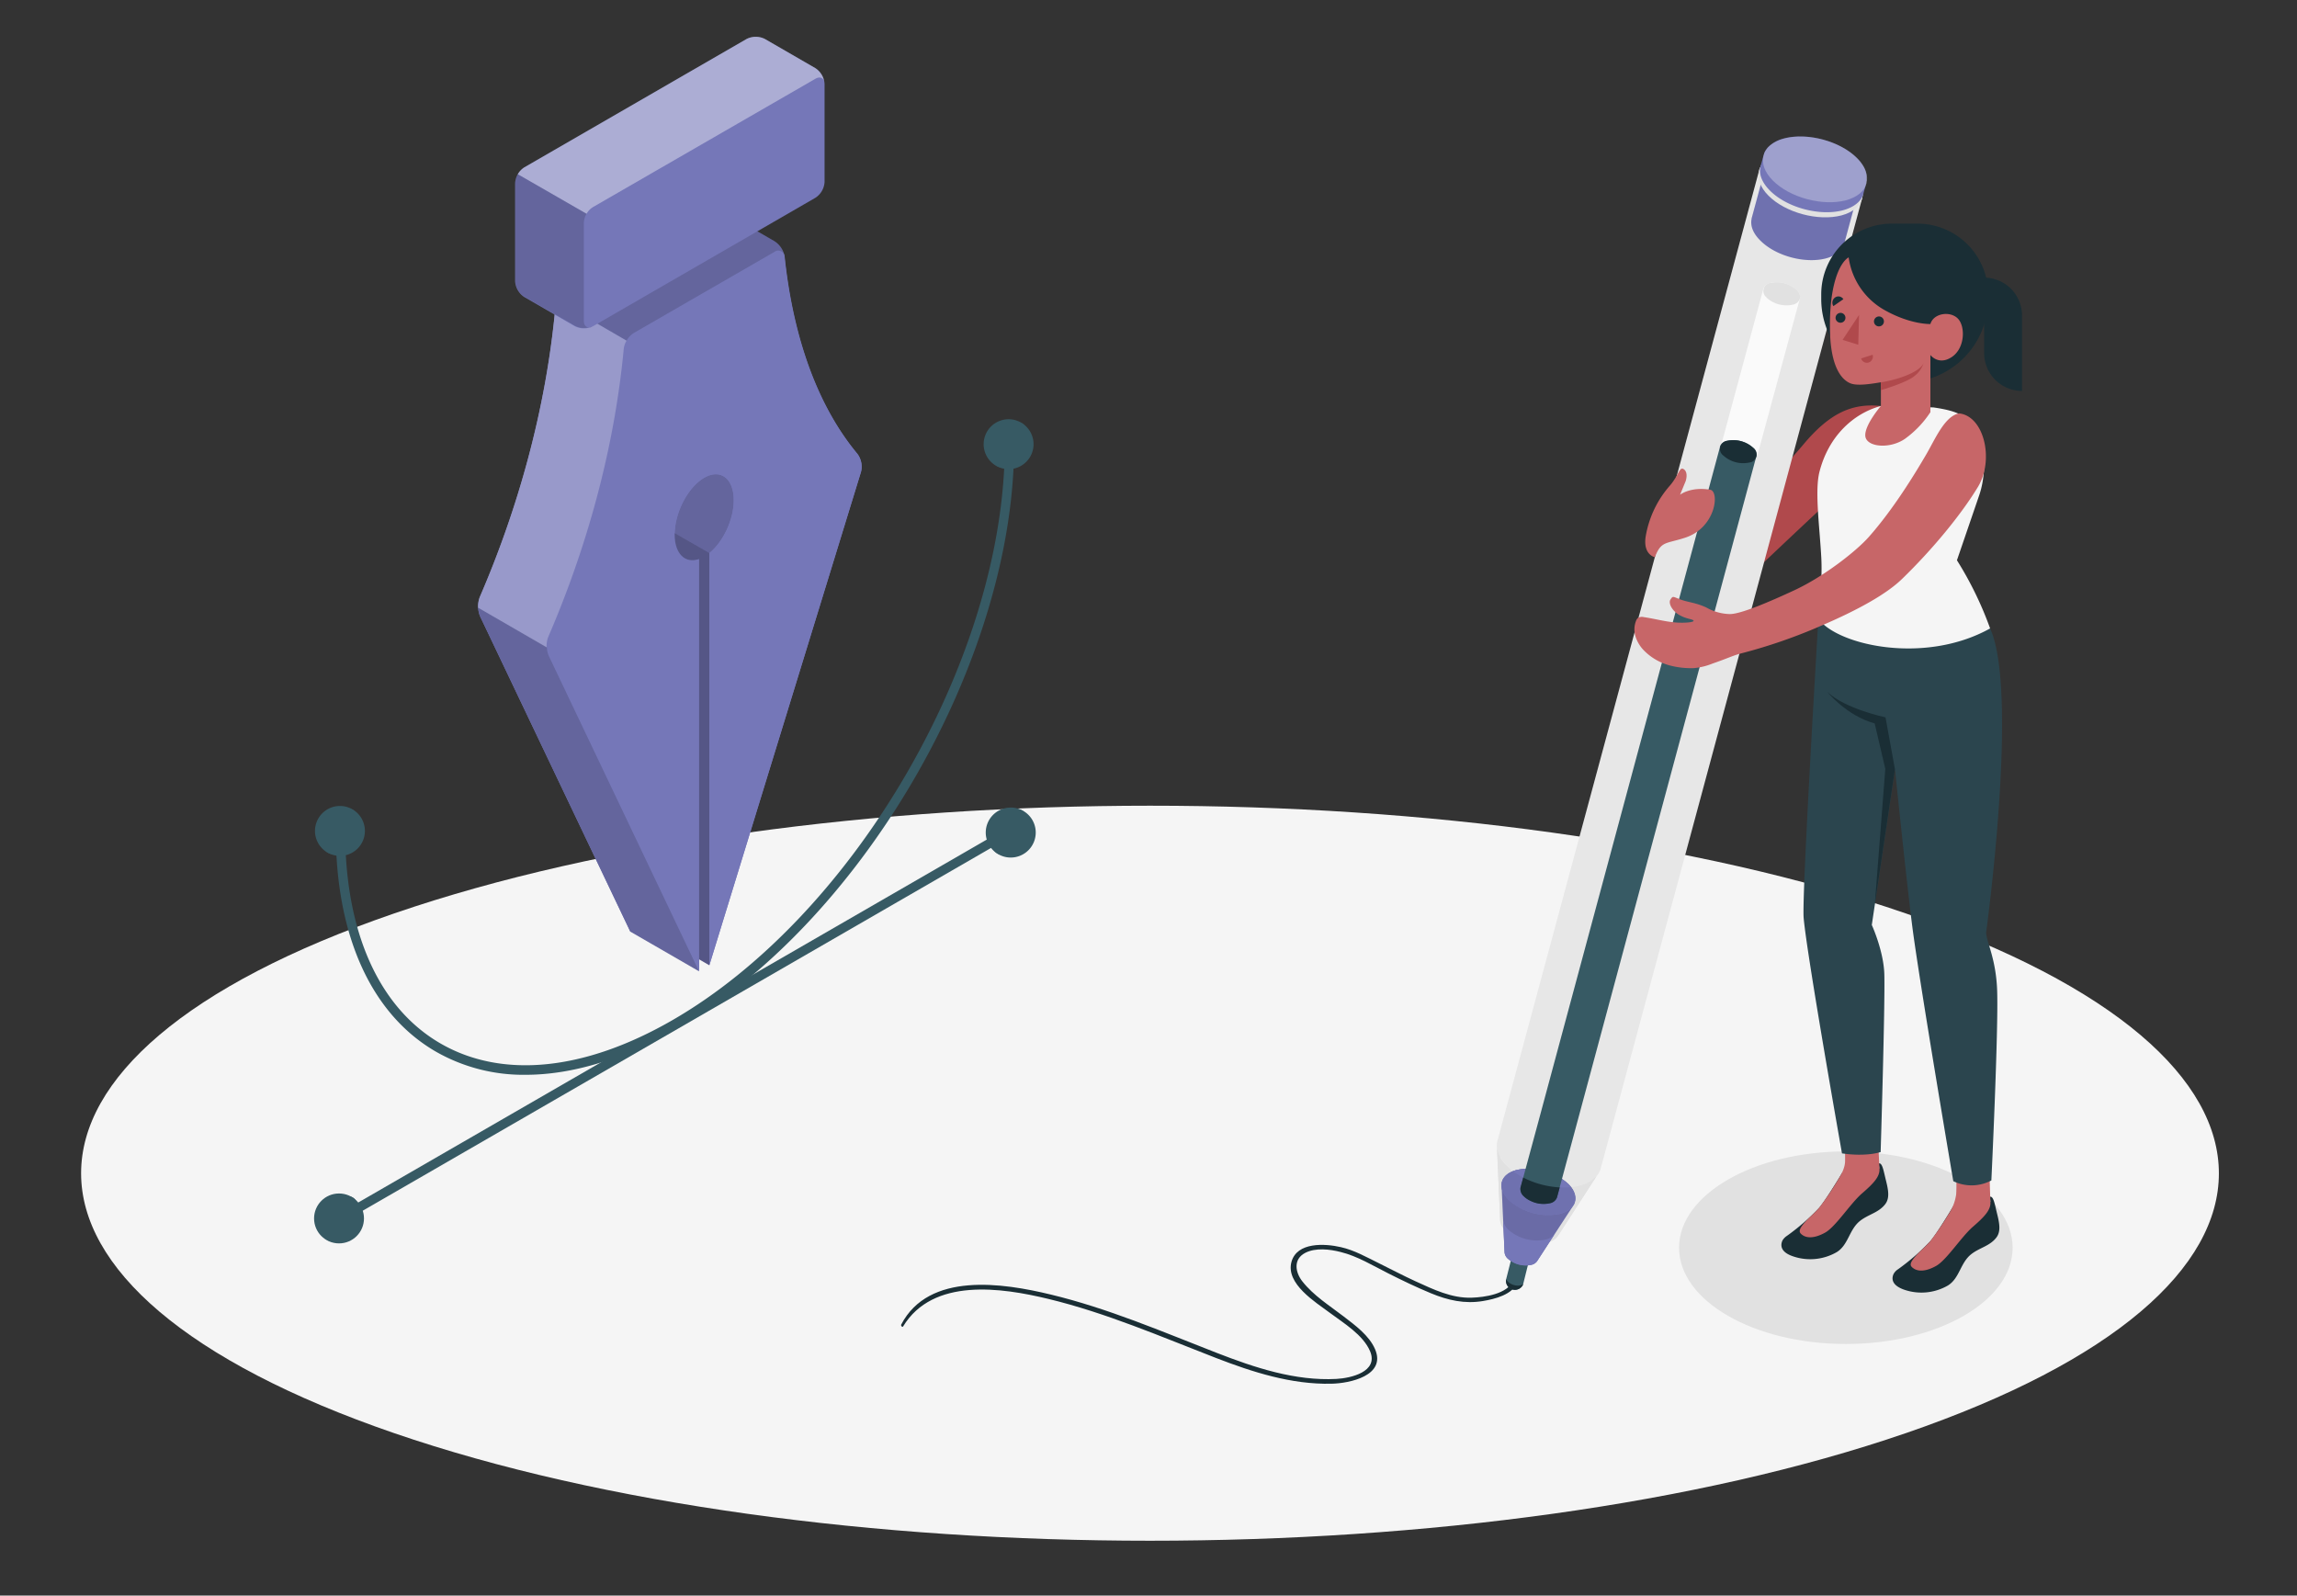 <svg id="Layer_1" data-name="Layer 1" xmlns="http://www.w3.org/2000/svg" xmlns:xlink="http://www.w3.org/1999/xlink" viewBox="0 0 623.19 432.88"><rect x="0" y="0" width="623.19" height="432.88" fill="#333333" stroke="none"/><defs><style>.cls-1{fill:none;}.cls-2{clip-path:url(#clip-path);}.cls-3{clip-path:url(#clip-path-2);}.cls-4{fill:#f5f5f5;}.cls-5{fill:#e1e1e1;}.cls-6{fill:#7577b8;}.cls-7{opacity:0.15;}.cls-17,.cls-8,.cls-9{fill:#fff;}.cls-8{opacity:0.25;}.cls-9{opacity:0.4;}.cls-10{fill:#375a64;}.cls-11{fill:#1a2e35;}.cls-12{fill:#b0494c;}.cls-13{fill:#e7e7e7;}.cls-14{opacity:0.1;}.cls-15{opacity:0.05;}.cls-16{fill:#fafafa;}.cls-17{opacity:0.3;}.cls-18{fill:#c76668;}.cls-19{fill:#2b454e;}</style><clipPath id="clip-path"><rect class="cls-1" x="95.45" y="-457.16" width="475.54" height="431.89"/></clipPath><clipPath id="clip-path-2"><rect class="cls-1" x="95.45" y="-457.16" width="475.54" height="622.76"/></clipPath></defs><title>apply</title><path id="Floor" class="cls-4" d="M106.94,388.81c113.25,38.92,296.87,38.92,410.12,0s113.25-102,0-141-296.87-38.93-410.12,0S-6.31,349.88,106.94,388.81Z"/><ellipse class="cls-5" cx="500.79" cy="338.5" rx="45.25" ry="26.12"/><path class="cls-6" d="M172.39,118.86c-4.44,2.56-8,9.43-8,15.34,0,5.27,2.87,8,6.62,6.72V252.74l-40.75-85.52a7.18,7.18,0,0,1-.08-5.22c10.29-23.81,17.89-50.64,20.47-78.16a6.26,6.26,0,0,1,2.74-4.3l38.07-22A1.72,1.72,0,0,1,194.19,59c2.55,23.81,9.84,41.49,19.72,53.37a5.84,5.84,0,0,1,1,4.91c-5.72,18.62-38.74,126-41.15,133.85V139.29a20,20,0,0,0,6.62-14.36C180.42,119,176.83,116.3,172.39,118.86Z"/><path class="cls-6" d="M233.6,128,192.45,261.87l-2.81-1.63v3.26L171,252.74l-40.75-85.52a7.18,7.18,0,0,1-.08-5.22c10.29-23.81,17.89-50.64,20.47-78.16a6.26,6.26,0,0,1,2.74-4.3l38.07-22a5.51,5.51,0,0,1,5,0l13.68,7.9a6.29,6.29,0,0,1,2.77,4.29c2.55,23.82,9.84,41.49,19.72,53.37A5.81,5.81,0,0,1,233.6,128Z"/><path class="cls-7" d="M199.07,135.69c0,5.28-2.86,11.31-6.62,14.36V261.87l-2.81-1.63V151.68C185.87,153,183,150.25,183,145c0-5.92,3.6-12.8,8-15.36S199.07,129.78,199.07,135.69Z"/><path class="cls-6" d="M233.6,128,192.45,261.87V150.05c3.76-3.05,6.62-9.08,6.62-14.36,0-5.91-3.59-8.63-8-6.07s-8,9.44-8,15.36c0,5.27,2.86,8,6.63,6.7V263.5L148.87,178a7.18,7.18,0,0,1-.08-5.22c10.29-23.81,17.9-50.64,20.49-78.18A6.22,6.22,0,0,1,172,90.31l38.06-22a1.71,1.71,0,0,1,2.77,1.42c2.55,23.82,9.84,41.49,19.72,53.37A5.81,5.81,0,0,1,233.6,128Z"/><path class="cls-8" d="M170,92.41a5.49,5.49,0,0,0-.77,2.19c-2.58,27.54-10.19,54.36-20.48,78.18a6.71,6.71,0,0,0-.44,2.86L129.7,164.87a6.91,6.91,0,0,1,.43-2.87c10.3-23.81,17.9-50.64,20.48-78.16a5.55,5.55,0,0,1,.78-2.21Z"/><path class="cls-7" d="M212.77,69.35a1.67,1.67,0,0,0-2.69-1L172,90.31a5.8,5.8,0,0,0-2,2.1L151.39,81.63a6,6,0,0,1,2-2.09l38.08-22a5.53,5.53,0,0,1,5,0l13.67,7.9A6.32,6.32,0,0,1,212.77,69.35Z"/><path class="cls-6" d="M142.24,45.41l60.3-34.82a5.45,5.45,0,0,1,5,0l13.68,7.9a5.47,5.47,0,0,1,2.49,4.3V49.36a5.46,5.46,0,0,1-2.49,4.3l-60.3,34.83a5.51,5.51,0,0,1-5,0l-13.68-7.91a5.5,5.5,0,0,1-2.49-4.3V49.71A5.5,5.5,0,0,1,142.24,45.41Z"/><path class="cls-9" d="M223.66,22.39c-.17-1.28-1.22-1.75-2.47-1L160.9,56.17A5,5,0,0,0,159.14,58L140.48,47.27a5.18,5.18,0,0,1,1.76-1.86l60.3-34.83a5.51,5.51,0,0,1,5,0l13.68,7.91A5.55,5.55,0,0,1,223.66,22.39Z"/><path class="cls-7" d="M160.49,88.68l-.05,0-.15,0-.16.07a1.09,1.09,0,0,1-.24.07l-.3.07-.21,0-.42.06a5.17,5.17,0,0,1-3-.57l-13.69-7.89a5.5,5.5,0,0,1-2.49-4.31V49.71a5.06,5.06,0,0,1,.73-2.44L159.14,58a5,5,0,0,0-.74,2.45V87.05c0,1.12.57,1.78,1.38,1.78a1.16,1.16,0,0,0,.36,0A1.69,1.69,0,0,0,160.49,88.68Z"/><path class="cls-7" d="M189.64,263.5,171,252.74l-40.74-85.51a6.39,6.39,0,0,1-.53-2.36l18.65,10.77a6.16,6.16,0,0,0,.53,2.36Z"/><path class="cls-7" d="M192.45,150.05V261.87l-2.81-1.63V151.68C185.87,153,183,150.25,183,145c0-.13,0-.25,0-.37Z"/><path class="cls-10" d="M278.65,117.9c0-3-2.14-4.27-4.77-2.75a10.52,10.52,0,0,0-4.76,8.25c0,2.46,1.41,3.7,3.34,3.29-2.68,56.17-42,122.37-90,150.06-23.83,13.76-46.18,16-62.91,6.36C103.78,274,94.69,255.2,93.73,230a10.65,10.65,0,0,0,3.4-7.2c0-3-2.14-4.27-4.77-2.75a10.51,10.51,0,0,0-4.76,8.25c0,2.59,1.56,3.85,3.65,3.22,1.28,25.43,10.78,44.42,27.06,53.82a47.86,47.86,0,0,0,24.28,6.25c12.65,0,26.67-4.23,41.17-12.6,49.06-28.33,89.21-96.39,91.29-153.66A10.66,10.66,0,0,0,278.65,117.9Z"/><path class="cls-10" d="M273.88,220.19a10.69,10.69,0,0,0-4.57,6.67L96.88,326.42c-.61-1.87-2.39-2.46-4.52-1.23a10.52,10.52,0,0,0-4.76,8.25c0,3,2.13,4.27,4.76,2.75A10.68,10.68,0,0,0,97,329.28l172.32-99.49c.56,2,2.39,2.66,4.57,1.39a10.49,10.49,0,0,0,4.77-8.24C278.65,219.9,276.51,218.67,273.88,220.19Z"/><path class="cls-10" d="M99,225.43a6.77,6.77,0,1,1-6.77-6.77A6.77,6.77,0,0,1,99,225.43Z"/><circle class="cls-10" cx="91.98" cy="330.56" r="6.77"/><path class="cls-10" d="M281,225.86a6.78,6.78,0,1,1-6.77-6.77A6.77,6.77,0,0,1,281,225.86Z"/><path class="cls-10" d="M280.41,120.51a6.77,6.77,0,1,1-6.77-6.77A6.77,6.77,0,0,1,280.41,120.51Z"/><g id="Character"><path class="cls-11" d="M410.6,347.4c-1.67,3.69-7.78,4.54-11.33,4.66-5.42.18-10.4-2.25-15.21-4.44-3.38-1.54-6.66-3.29-10-4.93s-6.65-3.53-10.27-4.34c-4.32-1-11.91-1.44-13.41,4-1.62,5.93,6.52,10.91,10.35,13.77s9.1,6,11,10.51c2.28,5.52-5.2,7.26-9.15,7.47-11.21.6-22.23-3.08-32.53-7.09-14.78-5.76-29.49-12.08-45-15.81-12.94-3.13-33.08-6.23-40.55,8.17-.15.29.31.82.51.5,8.11-13.31,26.66-10.56,39.44-7.47,15.64,3.78,30.47,10.21,45.42,16,10,3.87,20.5,7.24,31.34,7,4.95-.09,14.94-2.18,11.85-9.37-1.6-3.72-5.41-6.49-8.52-8.88-3.83-2.94-8.18-5.66-11.2-9.51-1.93-2.45-2.54-6,.76-7.73,2.8-1.46,6.68-1,9.63-.24,4.5,1.1,8.78,3.71,12.9,5.79,3.81,1.92,7.65,3.77,11.59,5.4,4.57,1.9,9.15,2.94,14.1,2.11,3.25-.54,8.1-1.73,9.44-5.19.27-.69-.89-1.1-1.18-.47Z"/><path class="cls-12" d="M489.25,120.61c-5.77,6.89-15.3,16.21-20.71,23a19.8,19.8,0,0,0-4.39,12.54c.05,3.38,1,6.2,4.28,4.76,2.38-1,3.9-2.28,7.39-5.71,3.13-3.09,18.29-17.29,18.29-17.29s2.83-17.46,7.52-18.88,8.67-8.89,8.67-8.89C502.65,109.36,496.57,111.86,489.25,120.61Z"/><path class="cls-13" d="M406.26,309.48a.78.78,0,0,1,.05-.14l70.95-263.1s0,0,0,0l0-.07s0-.13.06-.19a4.49,4.49,0,0,1,.51-1.06,5.56,5.56,0,0,1,.82-1,9.18,9.18,0,0,1,4.23-2.24c6.31-1.67,15.17.72,19.77,5.35a8.2,8.2,0,0,1,2.72,5.42,4.28,4.28,0,0,1-.17,1.39L435,314.36l-.74,2.72h0c-.53,2-2.45,3.7-5.58,4.55-6.34,1.68-15.21-.72-19.82-5.34C406.53,314,405.7,311.55,406.26,309.48Z"/><path class="cls-10" d="M408.64,347h0l1.79-7.07h0a1.16,1.16,0,0,1,.94-.8,3.73,3.73,0,0,1,3.26.88,1.18,1.18,0,0,1,.42,1.12h0l-1.76,7.07h0a2.34,2.34,0,0,1-.61,1,2.4,2.4,0,0,1-3.4,0A2.43,2.43,0,0,1,408.64,347Z"/><path class="cls-11" d="M408.59,347.42v0a3.19,3.19,0,0,1,.05-.42v0c.52,1.45,3.36,2.39,4.58,1.34a.57.57,0,0,1,0,.14,1.23,1.23,0,0,1-.05.13,2,2,0,0,1-.45.63,2.41,2.41,0,0,1-3.4,0A2.36,2.36,0,0,1,408.59,347.42Z"/><path class="cls-5" d="M408.57,334a12.89,12.89,0,0,0,11.31,3.05,4.63,4.63,0,0,0,2.84-1.82L433.21,319a8.78,8.78,0,0,1-4.59,2.64c-6.33,1.68-15.2-.72-19.81-5.34a8.7,8.7,0,0,1-2.66-4.79L407,330.8a2.34,2.34,0,0,0,0,.38A4.77,4.77,0,0,0,408.57,334Z"/><path class="cls-14" d="M409.28,325.52a16.06,16.06,0,0,0,14,3.78c2.21-.6,3.57-1.77,3.95-3.22s-.12-3.19-1.77-4.86a16,16,0,0,0-14-3.8c-2.26.6-3.63,1.79-4,3.27S407.66,323.89,409.28,325.52Z"/><path class="cls-5" d="M408.57,334a12.89,12.89,0,0,0,11.31,3.05,4.63,4.63,0,0,0,2.84-1.82L433.21,319a8.78,8.78,0,0,1-4.59,2.64c-6.33,1.68-15.2-.72-19.81-5.34a8.7,8.7,0,0,1-2.66-4.79L407,330.8a2.34,2.34,0,0,0,0,.38A4.77,4.77,0,0,0,408.57,334Z"/><path class="cls-6" d="M408.2,339.66h0l-.79-17.6a3.87,3.87,0,0,1,0-.48c0-1.86,1.43-3.43,4.11-4.15a16,16,0,0,1,14,3.78c1.88,1.89,2.34,3.89,1.55,5.48l-.05.1-.27.41L417,342.14h0a2.63,2.63,0,0,1-1.61,1,7.31,7.31,0,0,1-6.36-1.72A2.64,2.64,0,0,1,408.2,339.66Z"/><path class="cls-14" d="M408.2,339.66h0l-.79-17.6a3.87,3.87,0,0,1,0-.48c0-1.86,1.43-3.43,4.11-4.15a16,16,0,0,1,14,3.78c1.88,1.89,2.34,3.89,1.55,5.48l-.05.1-.27.41L417,342.14h0a2.63,2.63,0,0,1-1.61,1,7.31,7.31,0,0,1-6.36-1.72A2.64,2.64,0,0,1,408.2,339.66Z"/><path class="cls-6" d="M409.28,325.52a16.06,16.06,0,0,0,14,3.78c2.21-.6,3.57-1.77,3.95-3.22s-.12-3.19-1.77-4.86a16,16,0,0,0-14-3.8c-2.26.6-3.63,1.79-4,3.27S407.66,323.89,409.28,325.52Z"/><path class="cls-6" d="M409.28,325.52a16.06,16.06,0,0,0,14,3.78c2.21-.6,3.57-1.77,3.95-3.22s-.12-3.19-1.77-4.86a16,16,0,0,0-14-3.8c-2.26.6-3.63,1.79-4,3.27S407.66,323.89,409.28,325.52Z"/><path class="cls-15" d="M407.47,320.69a4.59,4.59,0,0,1,3-2.95,23.68,23.68,0,0,0,15.71,4.33,4.49,4.49,0,0,1,1,4c-.38,1.45-1.74,2.62-3.95,3.22a16.06,16.06,0,0,1-14-3.78C407.66,323.89,407.07,322.16,407.47,320.69Z"/><path class="cls-6" d="M409.06,341.46a7.32,7.32,0,0,0,6.37,1.72,2.68,2.68,0,0,0,1.6-1h0l4.66-7.22a4.53,4.53,0,0,1-2.34,1.33,11.7,11.7,0,0,1-10.2-2.74A4.46,4.46,0,0,1,407.8,331l.38,8.62h0A2.58,2.58,0,0,0,409.06,341.46Z"/><path class="cls-16" d="M478.4,78.37a2.53,2.53,0,0,1,2-1.63,8,8,0,0,1,7,1.9,2.53,2.53,0,0,1,.9,2.42h0l-11.56,42.68a2.67,2.67,0,0,0-.94-2.15,8.11,8.11,0,0,0-7-1.9,2.62,2.62,0,0,0-1.93,1.44Z"/><path class="cls-5" d="M479.31,80.78a8,8,0,0,0,7,1.89,2.53,2.53,0,0,0,2-1.61,2.49,2.49,0,0,0-.88-2.42,8,8,0,0,0-7-1.9,2.21,2.21,0,0,0-1.09,4Z"/><path class="cls-6" d="M475.22,59.38h0l0-.13a1.21,1.21,0,0,0,.05-.18l3.33-12.27c0-.13.06-.26.1-.39l0-.09h0c.6-1.73,2.28-3.14,5-3.86,5.68-1.5,13.65.65,17.79,4.82,2.09,2.1,2.81,4.3,2.29,6.16h0l-3.38,12.47s0,.06,0,.09l0,.1h0c-.55,1.8-2.27,3.26-5,4-5.68,1.5-13.65-.65-17.79-4.82C475.57,63.29,474.83,61.19,475.22,59.38Z"/><path class="cls-15" d="M475.22,59.38h0l0-.13a1.21,1.21,0,0,0,.05-.18l3.33-12.27c0-.13.06-.26.1-.39l0-.09h0c.6-1.73,2.28-3.14,5-3.86,5.68-1.5,13.65.65,17.79,4.82,2.09,2.1,2.81,4.3,2.29,6.16h0l-3.38,12.47s0,.06,0,.09l0,.1h0c-.55,1.8-2.27,3.26-5,4-5.68,1.5-13.65-.65-17.79-4.82C475.57,63.29,474.83,61.19,475.22,59.38Z"/><path class="cls-10" d="M412.53,322.16l4.82-17.79,49.24-182.92a.07.07,0,0,1,0-.07l.1-.38a2.64,2.64,0,0,1,1.92-1.44,8.08,8.08,0,0,1,7,1.91,2.69,2.69,0,0,1,.95,2.15,0,0,0,0,1,0,0l-.14.49L427.23,307l-4.8,17.81a2.53,2.53,0,0,1-2,1.61,7.91,7.91,0,0,1-5.33-.73,5.25,5.25,0,0,1-.66-.36,6.33,6.33,0,0,1-1-.8A2.61,2.61,0,0,1,412.53,322.16Z"/><path class="cls-11" d="M467.57,123.6a8,8,0,0,0,7,1.89,2.21,2.21,0,0,0,1.09-4,8,8,0,0,0-7-1.9,2.21,2.21,0,0,0-1.1,4Z"/><path class="cls-11" d="M412.53,322.16l.73-2.69a24.75,24.75,0,0,0,9.9,2.67l-.73,2.71a2.53,2.53,0,0,1-2,1.61,7.91,7.91,0,0,1-5.33-.73,6,6,0,0,1-1.68-1.16A2.61,2.61,0,0,1,412.53,322.16Z"/><path class="cls-5" d="M479.8,53.09c4.61,4.63,13.48,7,19.81,5.35,3.13-.85,5.05-2.51,5.58-4.55s-.16-4.52-2.5-6.87c-4.58-4.65-13.45-7-19.78-5.37-3.18.85-5.12,2.53-5.66,4.63S477.52,50.79,479.8,53.09Z"/><path class="cls-6" d="M480.19,51.7c4.6,4.63,13.47,7,19.8,5.35,3.13-.85,5.05-2.51,5.59-4.55l0-.09.76-2.73a.75.75,0,0,1,0-.16c0-.14,0-.28.08-.44a3.9,3.9,0,0,0,0-.59V48a2.84,2.84,0,0,0,0-.38A6.1,6.1,0,0,0,506,46c-.07-.16-.14-.32-.22-.47a.84.84,0,0,0-.12-.23,2.65,2.65,0,0,0-.24-.4,10.55,10.55,0,0,0-1.6-2c-4.61-4.63-13.46-7-19.76-5.36a9.23,9.23,0,0,0-4.24,2.25l0,0a4.57,4.57,0,0,0-.42.47l-.35.49a3.58,3.58,0,0,0-.18.32l-.11.2a4.08,4.08,0,0,0-.17.42l0,.09a4.13,4.13,0,0,0-.14.42l-.65,2.37a1.13,1.13,0,0,0-.11.33C477.07,47,477.9,49.4,480.19,51.7Z"/><path class="cls-17" d="M481,49c4.6,4.62,13.47,7,19.8,5.34,3.13-.85,5.05-2.51,5.59-4.55s-.17-4.51-2.51-6.86c-4.57-4.65-13.44-7-19.77-5.37-3.18.85-5.13,2.53-5.66,4.62S478.67,46.66,481,49Z"/><path class="cls-11" d="M516.75,103.76h0A22.65,22.65,0,0,0,539.4,81.11V79.86a19.19,19.19,0,0,0-19.19-19.19H513.3a19.19,19.19,0,0,0-19.19,19.19v1.25A22.65,22.65,0,0,0,516.75,103.76Z"/><path class="cls-11" d="M548.59,106.06h0a10.29,10.29,0,0,1-10.28-10.29V75.32h0a10.29,10.29,0,0,1,10.28,10.29Z"/><path class="cls-11" d="M493.45,327.78a59.52,59.52,0,0,1-8.65,7.51,3.84,3.84,0,0,0-1.2,1.24c-.4.85-1,3,2.83,4.3a14.37,14.37,0,0,0,11.92-1.15c3.17-2,3.32-6.12,6.31-8.47,2.22-1.75,5-2.2,6.78-4.48,1.25-1.58.92-3.7.27-6.32-.71-2.85-1-5-2-4.79l.15,1.31c-1.17,1.88-7.29,2.44-10,1.14C499.87,318.07,495.16,325.9,493.45,327.78Z"/><path class="cls-18" d="M490.76,330.45v0c.92-.84,1.82-1.71,2.69-2.66a77,77,0,0,0,5-7.35c.93-1.5,2.08-3.39,2.13-5.37.06-2.53-.18-7-.18-7l9.05-.6.45,9.5h0c.23,2.15-1.55,4.06-4.7,6.78s-7.16,9.05-10,10.64-4.9,1.54-6.11.72S487.69,333.59,490.76,330.45Z"/><path class="cls-11" d="M523.6,336.83a60,60,0,0,1-8.64,7.51,3.58,3.58,0,0,0-1.2,1.25c-.41.84-1,2.94,2.82,4.29a14.36,14.36,0,0,0,11.92-1.14c3.18-2,3.32-6.12,6.31-8.48,2.22-1.75,5-2.19,6.78-4.47,1.25-1.59.93-3.71.28-6.32-.71-2.86-1-5-2-4.8L540,326c-1.18,1.88-7.3,2.44-10,1.14C530,327.12,525.31,335,523.6,336.83Z"/><path class="cls-18" d="M520.92,339.5v0c.92-.84,1.82-1.71,2.68-2.65a76,76,0,0,0,5-7.36,12.85,12.85,0,0,0,2.12-5.47c.16-2.21,0-6.83,0-6.83l9,.05L540,326h0c.23,2.15-1.55,4.06-4.7,6.78s-7.16,9.05-10,10.65-4.89,1.53-6.11.71S517.84,342.64,520.92,339.5Z"/><path class="cls-19" d="M539.92,170.48c7.9,17.24-1.08,82.6-1.08,82.6.24,2.8,2.7,7.15,3,15.69.37,11-1.57,51.48-1.57,51.48a11.43,11.43,0,0,1-10.33.2s-9.35-55-11.17-69.45c-1.6-12.62-4.65-42.29-4.65-42.29l-6.29,42.23s3.23,7.05,3.4,13.41c.22,8.54-1,48.2-1,48.2s-3.82,1.34-10.49.36c0,0-9.51-53.66-10.4-63.9-.53-6.12,4-81.11,4-81.11Z"/><path class="cls-11" d="M514.11,208.71l-2.56-14.1s-10.85-2.24-15.76-6.86c0,0,5.16,6.41,12.82,8.51l2.88,12.33-2.85,36.84Z"/><path class="cls-4" d="M524.52,110.53h0c6.92,1,10.64,2.48,12.87,9,1.46,4.26,1.07,10.52-.4,14.78L530.93,152a95.26,95.26,0,0,1,9,18.49c-17.69,9.88-41.27,4.62-46.59-2.58-.23-1.53,1.21-8.92.78-16.76-.46-8.36-1.8-18-.49-23.13,2.44-9.6,9.14-15.86,16.68-17.88Z"/><path class="cls-18" d="M501.55,69.82c-2.4,1.42-5.35,7.43-5.06,20.05.25,10.69,3.71,13.33,5.45,14.09s5.1.3,8.36-.25v6.42s-4.51,5.23-4.23,8.18,6.51,3.63,10.73.76a27.46,27.46,0,0,0,6.93-7.25V96.31s2.2,2.94,5.8.55,3.74-8.31,1.64-10.44-6.6-1.45-7.44,1.49c0,0-5.21.19-12.13-3.62A19.45,19.45,0,0,1,501.55,69.82Z"/><path class="cls-11" d="M508.42,87.18a1.35,1.35,0,1,0,1.42-1.33A1.37,1.37,0,0,0,508.42,87.18Z"/><path class="cls-12" d="M508.06,96.24l-3.12,1a1.62,1.62,0,0,0,2,1.12A1.71,1.71,0,0,0,508.06,96.24Z"/><path class="cls-11" d="M497.4,83.05l2.72-1.88a1.58,1.58,0,0,0-2.26-.46A1.74,1.74,0,0,0,497.4,83.05Z"/><path class="cls-11" d="M498,86.21a1.34,1.34,0,1,0,1.41-1.33A1.37,1.37,0,0,0,498,86.21Z"/><polygon class="cls-12" points="504.37 85.44 504.16 93.53 499.9 92.21 504.37 85.44"/><path class="cls-12" d="M510.3,103.71c3.44-.45,10.51-2.48,11.61-5.28a7.26,7.26,0,0,1-2.48,3.57c-2.11,1.81-9.13,3.85-9.13,3.85Z"/><path class="cls-18" d="M455.89,162.63c2.1.79,4.21.85,7.08,2.2a13.36,13.36,0,0,0,6.19,1.76c2.82.14,10.7-3.22,17.63-6.44,8.18-3.8,16.87-10.69,20.22-14.47,6.79-7.67,12.59-17.27,15.59-22.4,2.46-4.22,5-10.36,8.89-11.13,6.82.71,9.58,12.58,5.16,19.91S524.38,149,516,157.1c-4.06,3.94-11.5,8.21-22.16,12.77a144.86,144.86,0,0,1-21.51,7.41c-2.13.55-3.64,1.34-7.65,2.72a18,18,0,0,1-5.07,1.26,22.6,22.6,0,0,1-6.45-.69,15.33,15.33,0,0,1-7.05-4,9.55,9.55,0,0,1-2.36-3.8,6.37,6.37,0,0,1,.15-4.41,1.69,1.69,0,0,1,.52-.74,2.12,2.12,0,0,1,1.59-.19c3.05.44,6.27,1.37,9.33,1.49,2.59.1,4.43-.19,4.1-.59s-1.85-.36-3.81-1.47-3.09-3.23-2.41-4.23S453.79,161.83,455.89,162.63Z"/><path class="cls-18" d="M455.81,134.22s2.81-2.24,8.17-1.36c2.59.43,1.6,10.24-6.74,13-5.42,1.77-6.52.86-8.27,5.32,0,0-3.28-.68-2.48-5.67a27.87,27.87,0,0,1,6.61-13.82c2.39-2.82,2.55-5.2,3.72-4.39,1.33.9.51,3.23.51,3.23Z"/></g></svg>